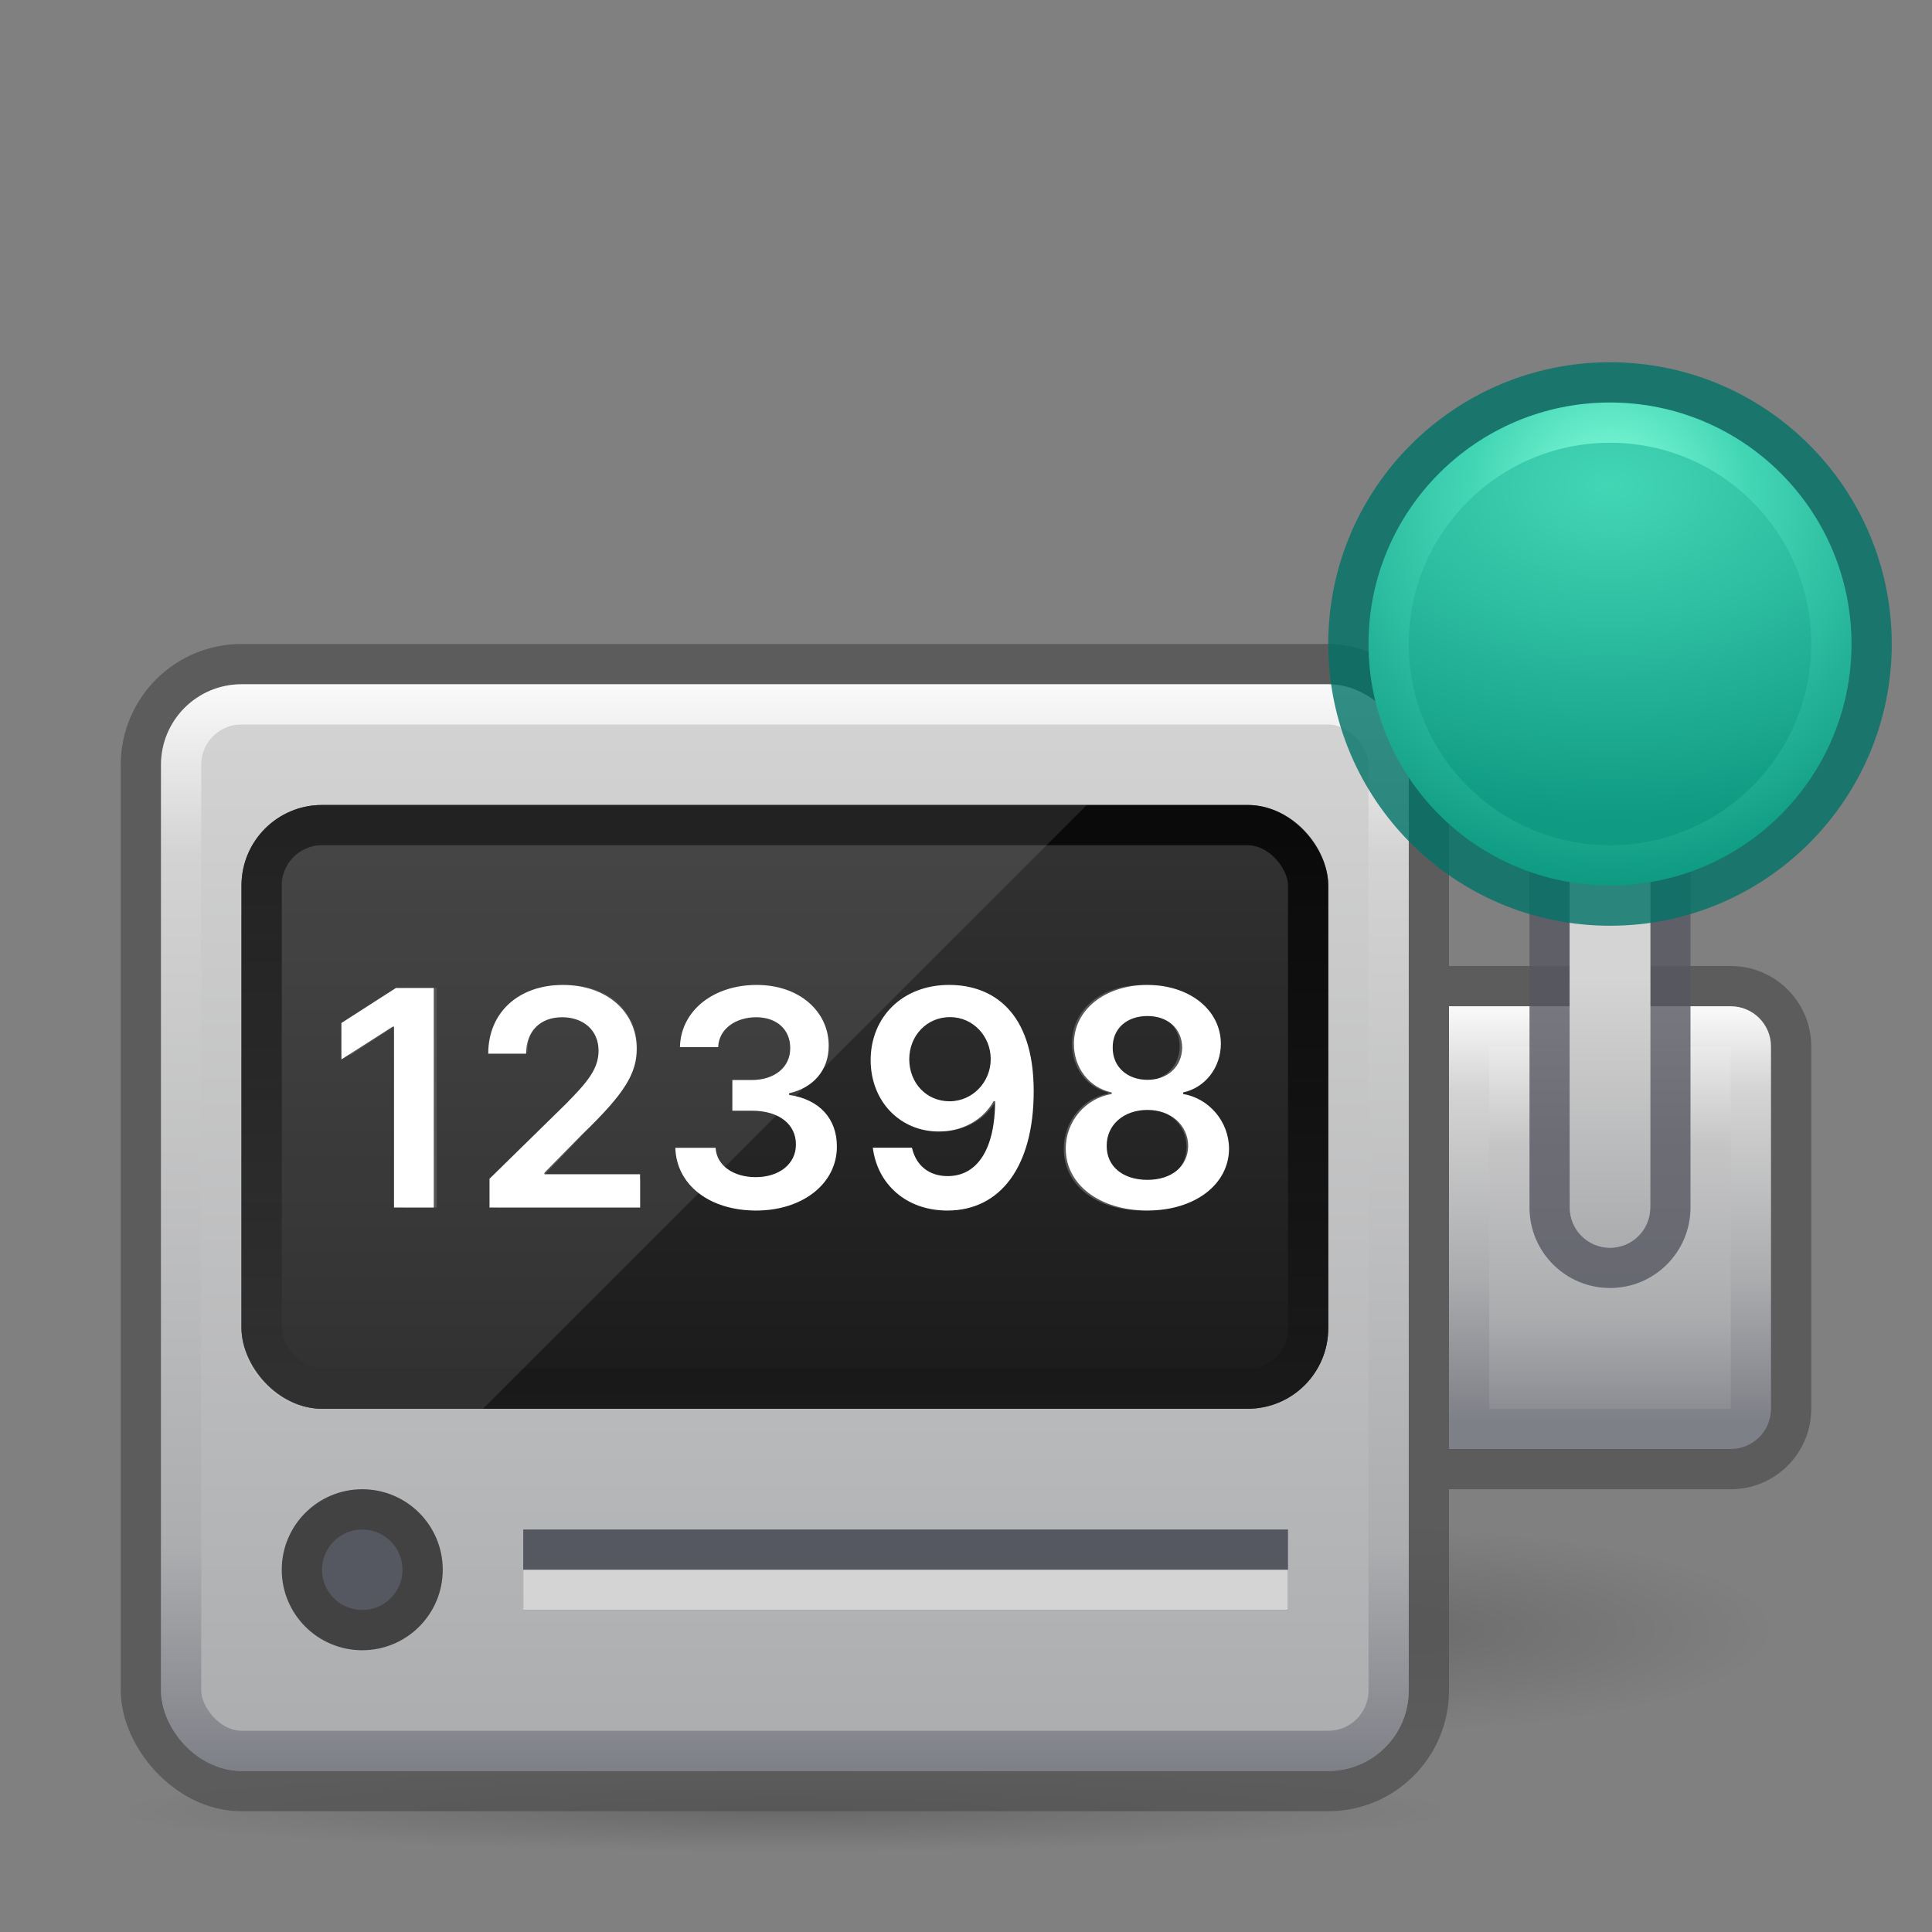 <svg width="48" height="48" viewBox="0 0 48 48" fill="none" xmlns="http://www.w3.org/2000/svg">
<rect x="0" y="0" width="48" height="48" fill="#808080" stroke="none"/>
<ellipse cx="19.5" cy="45" rx="16.5" ry="1" fill="url(#paint0_radial_1:30)" fill-opacity="0.18"/>
<ellipse cx="34.5" cy="40.5" rx="9.5" ry="2.5" fill="url(#paint1_radial_1:30)" fill-opacity="0.16"/>
<path d="M36 24H43C44.105 24 45 24.895 45 26V35C45 36.105 44.105 37 43 37H36V24Z" fill="#535353" fill-opacity="0.8"/>
<path d="M36.5 25.5H43C43.276 25.5 43.5 25.724 43.5 26V35C43.5 35.276 43.276 35.5 43 35.5H36.5V25.5Z" fill="url(#paint2_linear_1:30)" stroke="url(#paint3_linear_1:30)"/>
<rect x="3.5" y="16.5" width="32" height="28" rx="2.5" stroke="#535353" stroke-opacity="0.8"/>
<rect x="4.5" y="17.5" width="30" height="26" rx="1.5" fill="url(#paint4_linear_1:30)" stroke="url(#paint5_linear_1:30)"/>
<rect x="6" y="20" width="27" height="15" rx="2" fill="url(#paint6_linear_1:30)"/>
<rect x="6.5" y="20.5" width="26" height="14" rx="1.5" stroke="url(#paint7_linear_1:30)" stroke-opacity="0.9"/>
<path d="M6 22V33C6 34.105 6.895 35 8 35H12L27 20H8C6.895 20 6 20.895 6 22Z" fill="white" fill-opacity="0.1"/>
<path d="M32 39L13 39" stroke="#555761" stroke-width="2"/>
<path d="M38 20H42V30C42 31.105 41.105 32 40 32C38.895 32 38 31.105 38 30V20Z" fill="#555761" fill-opacity="0.8"/>
<path d="M39 19H41V30C41 30.552 40.552 31 40 31C39.448 31 39 30.552 39 30V19Z" fill="url(#paint8_radial_1:30)"/>
<path d="M39 19H41V30C41 30.552 40.552 31 40 31C39.448 31 39 30.552 39 30V19Z" fill="url(#paint9_linear_1:30)"/>
<circle cx="40" cy="16" r="7" fill="#007367" fill-opacity="0.8"/>
<circle cx="40" cy="16" r="5.5" fill="url(#paint10_radial_1:30)" stroke="url(#paint11_radial_1:30)"/>
<circle cx="9" cy="39" r="2" fill="#424242"/>
<path d="M10 39C10 39.552 9.552 40 9 40C8.448 40 8 39.552 8 39C8 38.448 8.448 38 9 38C9.552 38 10 38.448 10 39Z" fill="#555761"/>
<path d="M10.851 24.546H10.05L8.689 25.435V26.223L9.994 25.371H10.026V30H10.851V24.546ZM12.327 30H15.917V29.294H13.461V29.254L14.546 28.12C15.544 27.11 15.829 26.628 15.829 26.018C15.829 25.142 15.116 24.471 14.087 24.471C13.067 24.471 12.322 25.131 12.322 26.128H13.107C13.105 25.541 13.483 25.158 14.071 25.158C14.625 25.158 15.046 25.499 15.046 26.042C15.046 26.524 14.759 26.871 14.173 27.491L12.327 29.403V30ZM18.826 30.075C19.939 30.075 20.756 29.409 20.754 28.503C20.756 27.813 20.338 27.318 19.614 27.206V27.163C20.184 27.017 20.554 26.57 20.551 25.957C20.554 25.155 19.896 24.471 18.847 24.471C17.845 24.471 17.041 25.076 17.014 25.962H17.811C17.829 25.462 18.301 25.158 18.836 25.158C19.393 25.158 19.758 25.496 19.755 26C19.758 26.527 19.334 26.873 18.73 26.873H18.269V27.544H18.73C19.486 27.544 19.923 27.928 19.923 28.477C19.923 29.007 19.462 29.366 18.82 29.366C18.229 29.366 17.768 29.062 17.736 28.578H16.9C16.934 29.467 17.723 30.075 18.826 30.075ZM23.574 24.471C22.429 24.46 21.681 25.283 21.681 26.317C21.683 27.358 22.437 28.109 23.383 28.109C23.96 28.109 24.456 27.827 24.735 27.369H24.778C24.775 28.623 24.304 29.355 23.505 29.355C22.983 29.355 22.647 29.036 22.541 28.57H21.729C21.848 29.451 22.53 30.075 23.505 30.075C24.773 30.075 25.567 28.985 25.567 27.076C25.564 25.084 24.546 24.479 23.574 24.471ZM23.577 25.163C24.208 25.163 24.674 25.699 24.674 26.298C24.677 26.905 24.184 27.438 23.561 27.438C22.935 27.438 22.482 26.937 22.48 26.306C22.48 25.672 22.951 25.163 23.577 25.163ZM28.372 30.075C29.506 30.075 30.308 29.43 30.313 28.546C30.308 27.859 29.826 27.281 29.216 27.172V27.14C29.746 27.012 30.105 26.514 30.111 25.925C30.105 25.091 29.37 24.471 28.372 24.471C27.362 24.471 26.627 25.091 26.633 25.925C26.627 26.511 26.987 27.012 27.527 27.14V27.172C26.907 27.281 26.425 27.859 26.43 28.546C26.425 29.43 27.226 30.075 28.372 30.075ZM28.372 29.401C27.69 29.401 27.258 29.038 27.264 28.492C27.258 27.925 27.727 27.52 28.372 27.52C29.006 27.52 29.474 27.925 29.48 28.492C29.474 29.038 29.046 29.401 28.372 29.401ZM28.372 26.863C27.82 26.863 27.429 26.514 27.434 25.994C27.429 25.483 27.807 25.145 28.372 25.145C28.926 25.145 29.304 25.483 29.309 25.994C29.304 26.514 28.915 26.863 28.372 26.863Z" fill="#565656"/>
<path d="M10.777 24.546H9.837L8.482 25.416V26.322L9.757 25.507H9.789V30H10.777V24.546ZM12.162 30H15.902V29.174H13.526V29.137L14.466 28.181C15.526 27.163 15.819 26.668 15.819 26.053C15.819 25.139 15.076 24.471 13.979 24.471C12.898 24.471 12.13 25.142 12.13 26.178H13.071C13.071 25.621 13.422 25.273 13.966 25.273C14.485 25.273 14.871 25.59 14.871 26.104C14.871 26.559 14.594 26.884 14.056 27.43L12.162 29.286V30ZM18.778 30.075C19.945 30.075 20.794 29.406 20.792 28.485C20.794 27.803 20.368 27.313 19.604 27.203V27.161C20.195 27.033 20.592 26.594 20.589 25.981C20.592 25.15 19.884 24.471 18.794 24.471C17.734 24.471 16.914 25.102 16.893 26.016H17.843C17.859 25.558 18.285 25.273 18.789 25.273C19.298 25.273 19.636 25.581 19.633 26.04C19.636 26.516 19.242 26.833 18.677 26.833H18.195V27.595H18.677C19.367 27.595 19.777 27.941 19.774 28.434C19.777 28.916 19.359 29.246 18.776 29.246C18.227 29.246 17.803 28.961 17.779 28.517H16.778C16.805 29.438 17.628 30.075 18.778 30.075ZM23.6 24.471C22.417 24.463 21.631 25.275 21.631 26.341C21.634 27.369 22.366 28.112 23.323 28.112C23.911 28.112 24.422 27.827 24.686 27.358H24.724C24.721 28.524 24.297 29.22 23.544 29.22C23.072 29.22 22.755 28.948 22.657 28.514H21.685C21.797 29.417 22.51 30.075 23.544 30.075C24.851 30.075 25.685 28.983 25.682 27.105C25.68 25.118 24.646 24.476 23.6 24.471ZM23.602 25.27C24.186 25.27 24.614 25.755 24.614 26.311C24.617 26.876 24.167 27.361 23.592 27.361C23.011 27.361 22.593 26.902 22.59 26.319C22.59 25.733 23.024 25.27 23.602 25.27ZM28.508 30.075C29.688 30.075 30.532 29.425 30.535 28.538C30.532 27.856 30.029 27.286 29.395 27.18V27.142C29.946 27.02 30.33 26.524 30.332 25.933C30.33 25.094 29.558 24.471 28.508 24.471C27.451 24.471 26.678 25.091 26.681 25.933C26.678 26.524 27.057 27.02 27.619 27.142V27.18C26.974 27.286 26.476 27.856 26.479 28.538C26.476 29.425 27.318 30.075 28.508 30.075ZM28.508 29.313C27.89 29.313 27.491 28.972 27.496 28.469C27.491 27.947 27.919 27.576 28.508 27.576C29.089 27.576 29.515 27.949 29.52 28.469C29.515 28.972 29.118 29.313 28.508 29.313ZM28.508 26.828C28.002 26.828 27.64 26.5 27.645 26.026C27.64 25.558 27.991 25.243 28.508 25.243C29.017 25.243 29.366 25.558 29.371 26.026C29.366 26.503 29.006 26.828 28.508 26.828Z" fill="white"/>
<rect x="13" y="39" width="19" height="1" fill="#D4D4D4"/>
<defs>
<radialGradient id="paint0_radial_1:30" cx="0" cy="0" r="1" gradientUnits="userSpaceOnUse" gradientTransform="translate(19.5 45) rotate(90) scale(1 16.5)">
<stop/>
<stop offset="1" stop-opacity="0"/>
</radialGradient>
<radialGradient id="paint1_radial_1:30" cx="0" cy="0" r="1" gradientUnits="userSpaceOnUse" gradientTransform="translate(34.5 40.5) rotate(90) scale(2.5 9.5)">
<stop/>
<stop offset="1" stop-opacity="0"/>
</radialGradient>
<linearGradient id="paint2_linear_1:30" x1="40" y1="25" x2="40" y2="36" gradientUnits="userSpaceOnUse">
<stop stop-color="#FAFAFA"/>
<stop offset="0.312" stop-color="#C5C5C6"/>
<stop offset="0.703" stop-color="#ABACAE"/>
<stop offset="1" stop-color="#7E8087"/>
</linearGradient>
<linearGradient id="paint3_linear_1:30" x1="40" y1="25" x2="40" y2="36" gradientUnits="userSpaceOnUse">
<stop stop-color="#FAFAFA"/>
<stop offset="0.188" stop-color="#D4D4D4"/>
<stop offset="0.615" stop-color="#ABACAE"/>
<stop offset="0.938" stop-color="#7E8087"/>
</linearGradient>
<linearGradient id="paint4_linear_1:30" x1="19.5" y1="17" x2="19.5" y2="44" gradientUnits="userSpaceOnUse">
<stop stop-color="#D4D4D4"/>
<stop offset="1" stop-color="#ABACAE"/>
</linearGradient>
<linearGradient id="paint5_linear_1:30" x1="19.5" y1="17" x2="19.5" y2="44" gradientUnits="userSpaceOnUse">
<stop stop-color="#FAFAFA"/>
<stop offset="0.156" stop-color="#D3D3D3"/>
<stop offset="0.794" stop-color="#ACADAF"/>
<stop offset="1" stop-color="#7E8087"/>
</linearGradient>
<linearGradient id="paint6_linear_1:30" x1="19.5" y1="20" x2="19.5" y2="35" gradientUnits="userSpaceOnUse">
<stop stop-color="#333333"/>
<stop offset="1" stop-color="#1A1A1A"/>
</linearGradient>
<linearGradient id="paint7_linear_1:30" x1="19.5" y1="20" x2="19.5" y2="35" gradientUnits="userSpaceOnUse">
<stop stop-opacity="0.9"/>
<stop offset="1" stop-color="#1A1A1A" stop-opacity="0.9"/>
</linearGradient>
<radialGradient id="paint8_radial_1:30" cx="0" cy="0" r="1" gradientUnits="userSpaceOnUse" gradientTransform="translate(40 31) rotate(-90) scale(6.375 10.461)">
<stop offset="0.224" stop-color="#95979B"/>
<stop offset="1" stop-color="#D4D4D4"/>
</radialGradient>
<linearGradient id="paint9_linear_1:30" x1="40" y1="20.688" x2="40" y2="31" gradientUnits="userSpaceOnUse">
<stop offset="0.349" stop-color="#D4D4D4"/>
<stop offset="1" stop-color="#ABACAE"/>
</linearGradient>
<radialGradient id="paint10_radial_1:30" cx="0" cy="0" r="1" gradientUnits="userSpaceOnUse" gradientTransform="translate(40 12.077) rotate(90) scale(8.308 12.88)">
<stop stop-color="#43D6B5"/>
<stop offset="1" stop-color="#0E9A83"/>
</radialGradient>
<radialGradient id="paint11_radial_1:30" cx="0" cy="0" r="1" gradientUnits="userSpaceOnUse" gradientTransform="translate(40 12.308) rotate(90) scale(9.692)">
<stop stop-color="#89FFDD"/>
<stop offset="0.354" stop-color="#43D6B5"/>
<stop offset="1" stop-color="#0E9A83"/>
</radialGradient>
</defs>
</svg>
